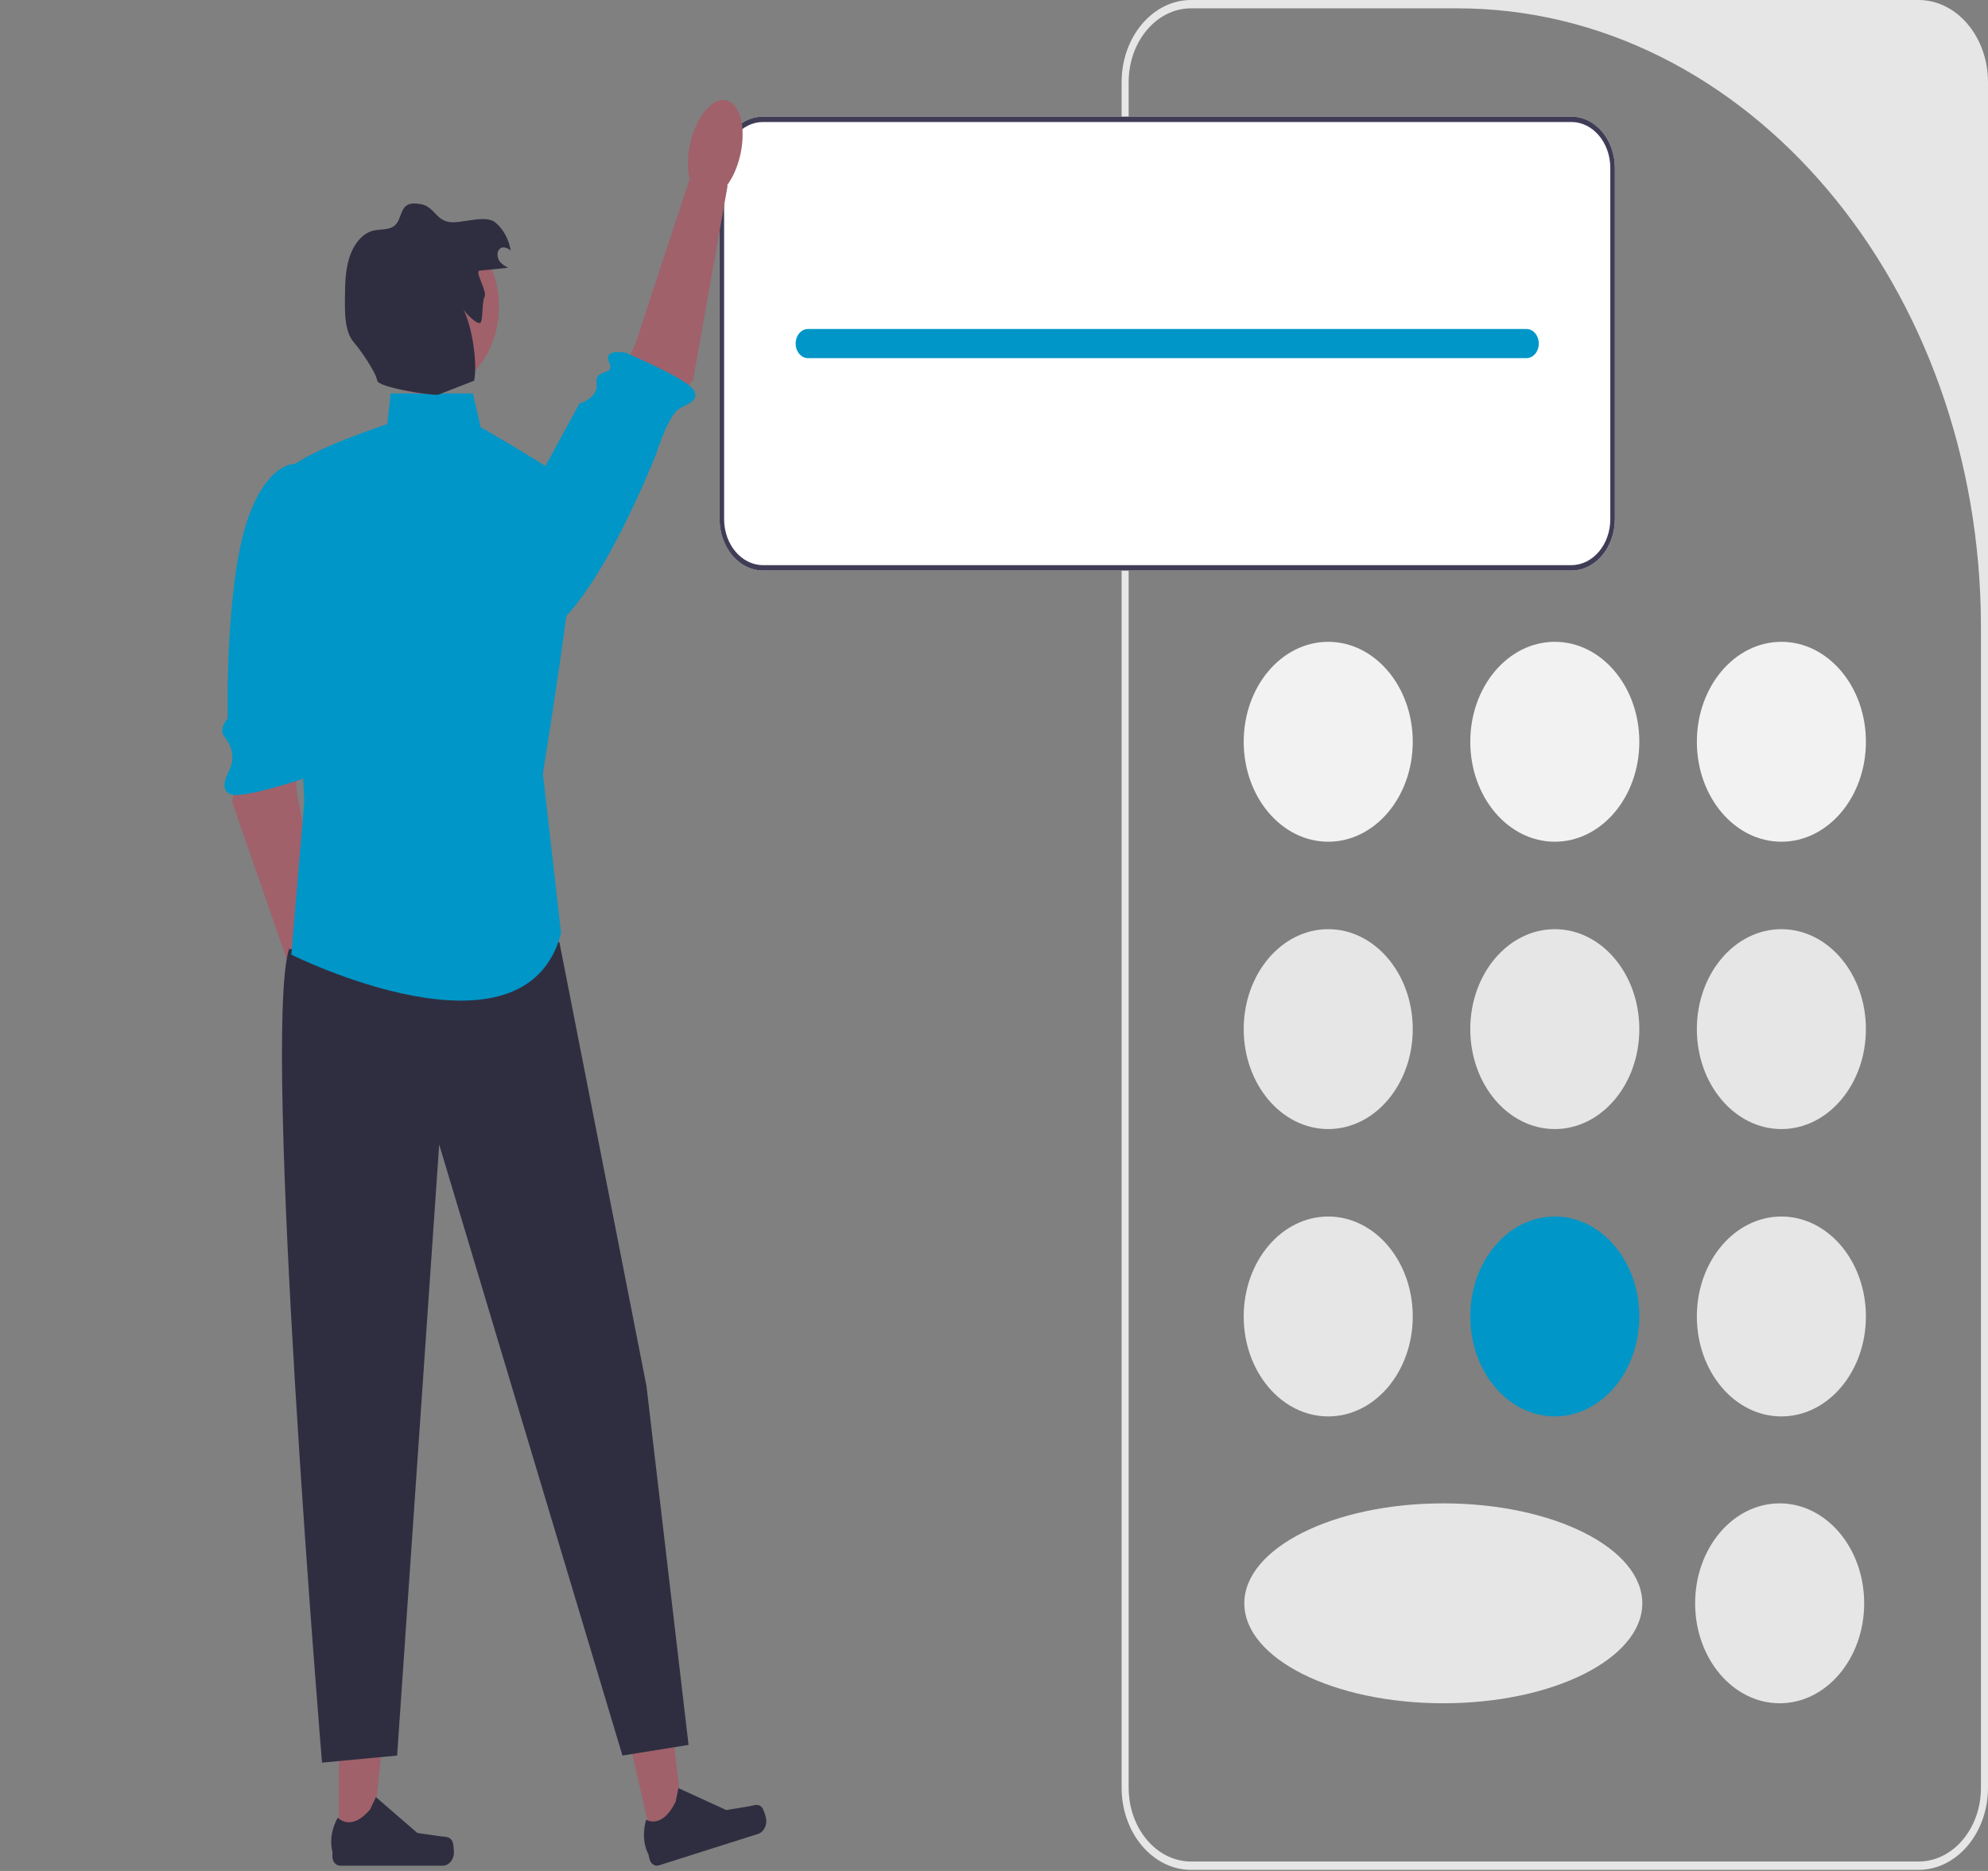 <svg width="170" height="160" viewBox="0 0 170 160" fill="none" xmlns="http://www.w3.org/2000/svg">
<rect x="0" y="0" width="170" height="160" fill="#808080" stroke="none"/>
<g clip-path="url(#clip0_953_839)">
<path d="M164.06 159.906H101.853C98.577 159.906 95.913 156.754 95.913 152.881V7.025C95.913 3.151 98.577 0 101.853 0H164.06C167.335 0 170 3.151 170 7.025V152.881C170 156.754 167.335 159.906 164.06 159.906ZM101.853 0.712C98.905 0.712 96.515 3.538 96.515 7.024V152.881C96.515 156.367 98.905 159.193 101.853 159.193H164.06C167.008 159.193 169.398 156.367 169.398 152.881V53.672C169.398 24.423 149.347 0.712 124.613 0.712H101.853Z" fill="#E6E6E6"/>
<path d="M113.581 71.982C117.573 71.982 120.809 68.155 120.809 63.434C120.809 58.714 117.573 54.887 113.581 54.887C109.589 54.887 106.353 58.714 106.353 63.434C106.353 68.155 109.589 71.982 113.581 71.982Z" fill="#F2F2F2"/>
<path d="M152.332 71.982C156.324 71.982 159.56 68.155 159.56 63.434C159.56 58.714 156.324 54.887 152.332 54.887C148.34 54.887 145.104 58.714 145.104 63.434C145.104 68.155 148.34 71.982 152.332 71.982Z" fill="#F2F2F2"/>
<path d="M132.956 71.982C136.948 71.982 140.184 68.155 140.184 63.434C140.184 58.714 136.948 54.887 132.956 54.887C128.964 54.887 125.728 58.714 125.728 63.434C125.728 68.155 128.964 71.982 132.956 71.982Z" fill="#F2F2F2"/>
<path d="M113.581 96.555C117.573 96.555 120.809 92.728 120.809 88.008C120.809 83.287 117.573 79.461 113.581 79.461C109.589 79.461 106.353 83.287 106.353 88.008C106.353 92.728 109.589 96.555 113.581 96.555Z" fill="#E6E6E6"/>
<path d="M152.331 96.555C156.323 96.555 159.559 92.728 159.559 88.008C159.559 83.287 156.323 79.461 152.331 79.461C148.339 79.461 145.103 83.287 145.103 88.008C145.103 92.728 148.339 96.555 152.331 96.555Z" fill="#E6E6E6"/>
<path d="M132.956 96.555C136.948 96.555 140.184 92.728 140.184 88.008C140.184 83.287 136.948 79.461 132.956 79.461C128.964 79.461 125.728 83.287 125.728 88.008C125.728 92.728 128.964 96.555 132.956 96.555Z" fill="#E6E6E6"/>
<path d="M113.581 121.129C117.573 121.129 120.809 117.302 120.809 112.581C120.809 107.861 117.573 104.034 113.581 104.034C109.589 104.034 106.353 107.861 106.353 112.581C106.353 117.302 109.589 121.129 113.581 121.129Z" fill="#E6E6E6"/>
<path d="M152.184 145.66C156.176 145.66 159.412 141.833 159.412 137.113C159.412 132.392 156.176 128.565 152.184 128.565C148.192 128.565 144.956 132.392 144.956 137.113C144.956 141.833 148.192 145.66 152.184 145.66Z" fill="#E6E6E6"/>
<path d="M123.422 145.66C132.82 145.66 140.438 141.833 140.438 137.113C140.438 132.392 132.82 128.565 123.422 128.565C114.024 128.565 106.406 132.392 106.406 137.113C106.406 141.833 114.024 145.66 123.422 145.66Z" fill="#E6E6E6"/>
<path d="M152.331 121.129C156.323 121.129 159.559 117.302 159.559 112.581C159.559 107.861 156.323 104.034 152.331 104.034C148.339 104.034 145.103 107.861 145.103 112.581C145.103 117.302 148.339 121.129 152.331 121.129Z" fill="#E6E6E6"/>
<path d="M132.956 121.129C136.948 121.129 140.184 117.302 140.184 112.581C140.184 107.861 136.948 104.034 132.956 104.034C128.964 104.034 125.728 107.861 125.728 112.581C125.728 117.302 128.964 121.129 132.956 121.129Z" fill="#0096C7"/>
<path d="M134.377 9.972H65.248C63.199 9.972 61.532 11.943 61.532 14.367V44.396C61.532 46.82 63.199 48.791 65.248 48.791H134.377C136.426 48.791 138.093 46.82 138.093 44.396V14.367C138.093 11.943 136.426 9.972 134.377 9.972Z" fill="white"/>
<path d="M134.377 9.972H65.248C63.199 9.972 61.532 11.943 61.532 14.367V44.396C61.532 46.82 63.199 48.791 65.248 48.791H134.377C136.426 48.791 138.093 46.82 138.093 44.396V14.367C138.093 11.943 136.426 9.972 134.377 9.972ZM137.702 44.396C137.702 46.566 136.211 48.329 134.377 48.329H65.248C63.413 48.329 61.922 46.566 61.922 44.396V14.367C61.922 12.197 63.413 10.434 65.248 10.434H134.377C136.211 10.434 137.702 12.197 137.702 14.367V44.396Z" fill="#3F3D56"/>
<path d="M130.532 28.135H69.093C68.511 28.135 68.039 28.693 68.039 29.381C68.039 30.07 68.511 30.628 69.093 30.628H130.532C131.114 30.628 131.586 30.07 131.586 29.381C131.586 28.693 131.114 28.135 130.532 28.135Z" fill="#0096C7"/>
<path d="M20.465 64.255L19.849 68.591L25.31 84.298L28.239 82.516L25.388 67.818L24.978 62.209L20.465 64.255Z" fill="#A0616A"/>
<path d="M26.493 39.862C26.493 39.862 23.634 38.224 21.416 43.758C19.197 49.291 19.472 61.427 19.472 61.427C19.472 61.427 18.664 62.337 19.177 62.974C19.69 63.61 20.168 64.621 19.645 65.786C19.369 66.4 18.731 67.601 19.776 67.942C20.82 68.283 25.708 66.671 25.708 66.671C25.708 66.671 27.536 65.703 26.497 65.051C25.459 64.399 26.921 60.455 26.921 60.455L28.13 49.062L26.493 39.862Z" fill="#0096C7"/>
<path d="M28.737 90.299C29.885 89.882 30.334 87.692 29.741 85.406C29.147 83.121 27.736 81.606 26.588 82.022C25.441 82.439 24.992 84.63 25.585 86.915C26.179 89.2 27.59 90.715 28.737 90.299Z" fill="#A0616A"/>
<path d="M55.8 157.616L58.536 156.747L57.006 143.852L52.967 145.134L55.8 157.616Z" fill="#A0616A"/>
<path d="M65.159 154.567C65.283 154.71 65.452 155.243 65.497 155.441C65.635 156.047 65.33 156.671 64.817 156.834L56.343 159.523C55.992 159.634 55.633 159.388 55.539 158.974L55.444 158.557C55.444 158.557 54.74 157.436 55.253 155.617C55.253 155.617 56.6 156.487 57.773 154.082L58.016 152.92L62.109 154.793L64.069 154.468C64.497 154.396 64.849 154.21 65.159 154.567H65.159Z" fill="#2F2E41"/>
<path d="M28.976 157.541L31.809 157.541L33.157 144.617L28.975 144.618L28.976 157.541Z" fill="#A0616A"/>
<path d="M38.684 157.465C38.772 157.641 38.818 158.208 38.818 158.412C38.818 159.04 38.388 159.549 37.857 159.549H29.082C28.72 159.549 28.426 159.202 28.426 158.774V158.342C28.426 158.342 27.992 157.043 28.886 155.443C28.886 155.443 29.996 156.696 31.656 154.733L32.145 153.685L35.688 156.749L37.652 157.035C38.082 157.097 38.462 157.025 38.684 157.465Z" fill="#2F2E41"/>
<path d="M47.833 80.56L55.283 118.536L58.88 149.22L53.228 150.131L37.556 97.877L33.959 150.131L27.536 150.739C27.536 150.739 22.398 88.763 24.71 81.168L47.833 80.56Z" fill="#2F2E41"/>
<path d="M56.701 35.654L59.272 32.478L62.224 15.858L58.954 15.384L54.324 29.435L51.996 34.346L56.701 35.654Z" fill="#A0616A"/>
<path d="M40.119 51.82C40.119 51.82 42.525 57.066 46.99 53.964C51.456 50.863 56.178 38.653 56.178 38.653C56.178 38.653 57.121 35.55 58.108 34.934C58.627 34.609 59.965 34.26 59.264 33.283C58.562 32.306 53.514 30.17 53.514 30.17C53.514 30.17 51.542 29.756 52.091 30.985C52.64 32.215 50.838 31.453 51.02 32.755C51.202 34.056 49.555 34.504 49.555 34.504L40.119 51.82H40.119Z" fill="#0096C7"/>
<path d="M63.24 13.511C63.836 11.226 63.389 9.035 62.242 8.617C61.095 8.198 59.682 9.711 59.087 11.996C58.491 14.28 58.938 16.472 60.085 16.89C61.232 17.308 62.645 15.795 63.24 13.511Z" fill="#A0616A"/>
<path d="M40.438 33.645H33.404L33.12 36.268C33.12 36.268 24.248 39.153 24.47 40.727C24.692 42.3 26.022 68.526 26.022 68.526L24.913 81.64C24.913 81.64 44.874 91.606 47.979 79.804L46.426 66.166C46.426 66.166 50.197 42.825 49.31 41.776C48.422 40.727 41.104 36.53 41.104 36.53L40.438 33.645Z" fill="#0096C7"/>
<path d="M36.352 33.678C39.839 33.678 42.666 30.335 42.666 26.212C42.666 22.089 39.839 18.746 36.352 18.746C32.865 18.746 30.039 22.089 30.039 26.212C30.039 30.335 32.865 33.678 36.352 33.678Z" fill="#A0616A"/>
<path d="M41.028 23.141C41.835 23.06 42.642 22.98 43.448 22.899C43.171 22.749 42.882 22.588 42.697 22.301C42.513 22.014 42.474 21.56 42.698 21.314C42.959 21.027 43.39 21.179 43.675 21.432C43.519 20.463 43.029 19.575 42.343 19.014C41.505 18.328 39.431 19.146 38.421 18.988C37.255 18.807 37.11 17.631 35.944 17.45C35.504 17.381 35.01 17.33 34.664 17.658C34.281 18.022 34.238 18.71 33.9 19.132C33.417 19.735 32.589 19.557 31.902 19.727C30.929 19.967 30.196 20.976 29.857 22.081C29.518 23.186 29.505 24.388 29.497 25.564C29.487 26.881 29.484 28.407 30.289 29.316C30.78 29.871 32.118 31.773 32.262 32.557C32.365 33.114 36.549 33.792 37.456 33.762L40.547 32.557C40.85 30.975 40.348 27.846 39.626 26.467C39.864 26.839 40.963 27.957 41.132 27.536C41.3 27.114 41.223 25.794 41.433 25.399C41.697 24.901 40.533 23.191 41.028 23.141V23.141Z" fill="#2F2E41"/>
</g>
<defs>
<clipPath id="clip0_953_839">
<rect width="170" height="160" fill="white"/>
</clipPath>
</defs>
</svg>
